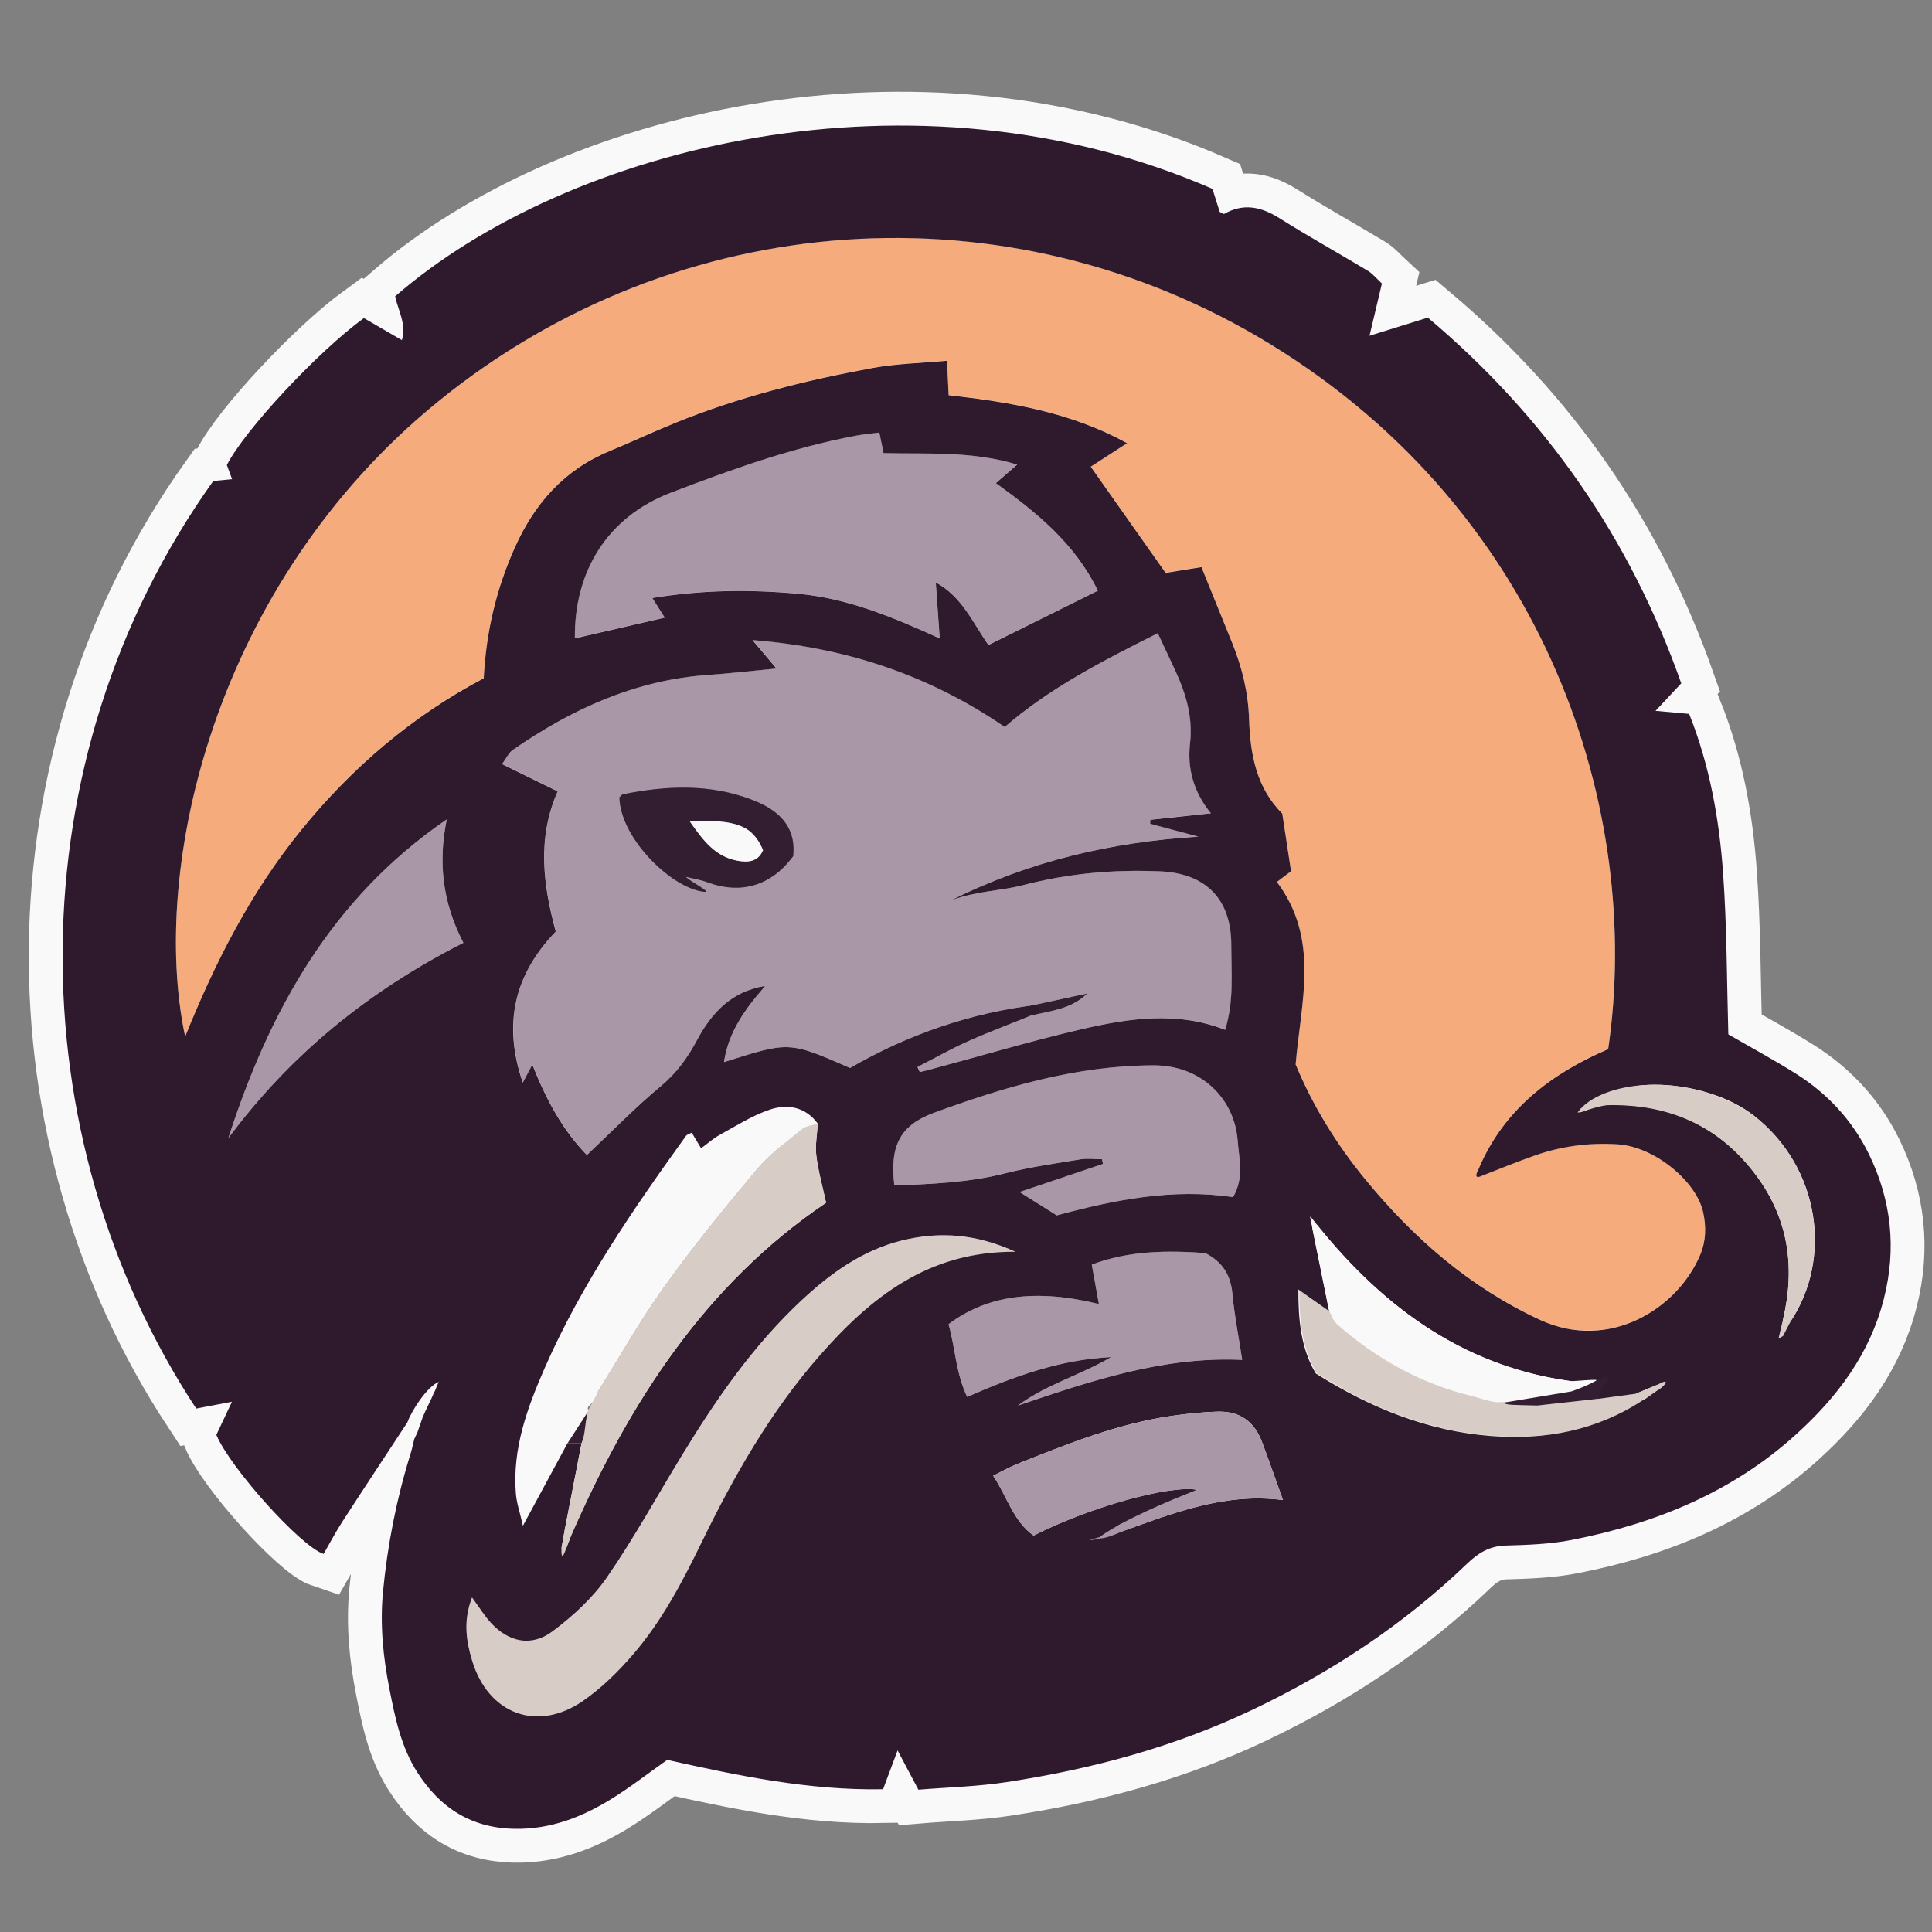 <?xml version="1.0" encoding="utf-8"?>
<!-- Generator: Adobe Illustrator 24.1.2, SVG Export Plug-In . SVG Version: 6.00 Build 0)  -->
<svg version="1.1" id="Layer_1" xmlns="http://www.w3.org/2000/svg" xmlns:xlink="http://www.w3.org/1999/xlink" x="0px" y="0px"
	 viewBox="0 0 200 200" style="enable-background:new 0 0 200 200;" xml:space="preserve">
<rect x="0" y="0" width="200" height="200" fill="#808080" stroke="none"/>
<path style="fill:#3C54A5;stroke:#F9F9F9;stroke-width:7;stroke-miterlimit:10;" d="M42.17,147.248
	c-2.234,3.406-4.483,6.802-6.696,10.219c-0.714,1.109-1.333,2.282-1.978,3.396c-2.372-0.789-9.654-8.892-11.099-12.325
	c0.469-0.992,0.986-2.09,1.615-3.428c-1.375,0.261-2.559,0.485-3.7,0.704c-18.551-28.2-18.914-67.063,1.765-96.02
	c0.565-0.053,1.231-0.123,1.946-0.192c-0.213-0.57-0.384-1.045-0.538-1.461c1.839-3.614,9.382-11.707,14.185-15.214
	c1.221,0.709,2.5,1.455,3.934,2.287c0.49-1.679-0.394-3.071-0.698-4.537c17.96-15.604,53.81-24.549,84.607-11.126
	c0.229,0.73,0.49,1.557,0.752,2.383c0.165,0.075,0.379,0.251,0.469,0.203c2.02-1.141,3.838-0.73,5.725,0.458
	c3.001,1.887,6.104,3.609,9.142,5.438c0.512,0.309,0.912,0.816,1.455,1.317c-0.405,1.701-0.8,3.38-1.285,5.411
	c2.202-0.688,4.089-1.274,6.04-1.882c12.234,10.315,20.934,22.854,26.233,37.86c-0.88,0.938-1.647,1.754-2.665,2.847
	c1.365,0.123,2.372,0.213,3.481,0.315c2.122,5.315,3.119,10.896,3.518,16.547c0.394,5.539,0.378,11.104,0.538,16.627
	c2.25,1.301,4.649,2.601,6.957,4.046c3.295,2.063,5.885,4.862,7.591,8.338c2.33,4.766,2.879,9.782,1.557,14.98
	c-1.45,5.709-4.792,10.15-9.068,14.031c-6.642,6.024-14.601,9.249-23.248,10.944c-2.244,0.437-4.569,0.517-6.866,0.581
	c-1.653,0.048-2.831,0.784-3.956,1.866c-6.578,6.322-14.09,11.27-22.32,15.177c-8.066,3.828-16.584,6.109-25.364,7.447
	c-3.039,0.464-6.136,0.538-9.126,0.784c-0.736-1.386-1.327-2.511-2.154-4.067c-0.597,1.594-1.018,2.713-1.503,4.019
	c-7.639,0.149-15.06-1.413-22.347-3.039c-2.01,1.418-3.828,2.841-5.779,4.046c-3.039,1.876-6.28,3.145-9.974,3.092
	c-4.489-0.069-7.724-2.127-10.091-5.811c-1.711-2.66-2.319-5.661-2.916-8.7c-0.656-3.326-0.981-6.653-0.661-10.022
	c0.464-4.851,1.397-9.617,2.847-14.276c0.16-0.506,0.267-1.029,0.394-1.546c0.107-0.224,0.213-0.448,0.32-0.677
	c0.181-0.522,0.362-1.045,0.544-1.562c0.368-0.89,0.821-1.701,1.189-2.591c0.149-0.197,0.213-0.517,0.272-0.549
	c0.267,0.027-0.181,0.522-0.251,0.549c0.165-0.4,0.544-1.354,0.501-1.098C44.233,143.479,42.57,146.102,42.17,147.248
	 M163.57,114.82c-0.032,0.117-0.059,0.235-0.091,0.352c0.256-0.08,0.517-0.155,0.773-0.235c0.192-0.171,0.389-0.341,0.581-0.506
	c-0.048-0.08-0.096-0.165-0.144-0.245C164.316,114.394,163.943,114.607,163.57,114.82z M184.579,138.303
	c0.256-0.49,0.506-0.986,0.762-1.477c4.329-6.45,3.156-15.945-3.833-21.377c-4.702-3.657-13.876-4.302-16.126-1.077
	c0.426,0,0.762,0.005,1.093,0c6.376-0.171,11.557,2.196,15.364,7.357c3.321,4.499,4.014,9.516,2.735,14.879
	c-0.155,0.656-0.309,1.317-0.464,1.972C184.265,138.489,184.425,138.399,184.579,138.303z M165.191,143.751
	c-0.251-1.391-1.242-0.688-1.978-0.698c-11.365-1.37-19.884-7.543-26.884-16.27c-0.165,0.096-0.325,0.192-0.49,0.288
	c0.586,2.884,1.167,5.773,1.754,8.657c-1.024-0.72-2.047-1.439-3.183-2.239c-0.016,3.135,0.251,6.088,1.802,8.695
	c5.635,3.561,11.579,5.965,18.152,6.472c5.587,0.432,10.902-0.56,15.684-3.694c0.613-0.331,1.135-0.853,1.749-1.178
	c-0.101-0.208-0.107-0.224-0.213-0.432c-0.746,0.309-1.493,0.618-2.244,0.928c-1.306,0.176-2.607,0.357-3.913,0.533
	C165.351,144.455,165.271,144.103,165.191,143.751z M58.477,158.272c-0.117,0.666-0.235,1.327-0.352,1.994
	c0.155,0.027,0.309,0.053,0.464,0.075c0.181-0.469,0.362-0.933,0.538-1.402c5.987-13.716,13.871-25.988,26.383-34.432
	c-0.384-1.786-0.821-3.316-1.008-4.878c-0.128-1.087,0.091-2.212,0.149-3.321c-1.301-1.759-3.161-2.052-4.995-1.429
	c-1.807,0.613-3.465,1.679-5.16,2.607c-0.661,0.362-1.237,0.885-1.919,1.381c-0.394-0.661-0.682-1.141-0.97-1.615
	c-0.283,0.149-0.49,0.192-0.581,0.315c-5.491,7.623-10.816,15.353-14.617,24c-1.818,4.142-3.385,8.396-3.007,13.05
	c0.08,0.981,0.416,1.94,0.73,3.326c1.711-3.172,3.167-5.859,4.617-8.545c0.485,0,0.965,0,1.45,0
	C59.628,152.36,59.053,155.319,58.477,158.272z M72.161,107.661c1.477-2.761,3.54-5.054,7.021-5.576
	c-1.967,2.303-3.764,4.659-4.233,7.863c6.701-2.122,6.669-2.191,13.05,0.608c5.933-3.438,12.48-5.731,19.5-6.557
	c0.112,0.426,0.08,0.309,0.192,0.736c-2.511,1.05-5.075,1.983-7.559,3.097c-1.754,0.789-3.438,1.743-5.15,2.623
	c0.08,0.176,0.16,0.352,0.24,0.528c0.4-0.101,0.8-0.197,1.199-0.304c5.203-1.397,10.369-2.943,15.614-4.153
	c4.883-1.13,9.846-1.86,14.793,0.08c0.928-2.996,0.64-5.928,0.634-8.833c-0.011-4.707-2.644-7.362-7.341-7.57
	c-4.814-0.213-9.542,0.213-14.212,1.429c-2.431,0.634-5.022,0.624-7.378,1.546c8.05-4.041,16.563-6.019,25.535-6.568l-5.011-1.333
	c0.016-0.235,0.016-0.181,0.032-0.41c2.004-0.219,4.009-0.432,6.269-0.677c-1.781-2.164-2.468-4.627-2.164-7.229
	c0.331-2.873-0.512-5.406-1.695-7.911c-0.544-1.146-1.077-2.292-1.642-3.497c-5.768,2.889-11.174,5.667-15.843,9.702
	c-7.858-5.379-16.456-8.242-26.116-8.993c0.954,1.13,1.722,2.036,2.484,2.943c-2.426,0.229-4.707,0.501-6.989,0.656
	c-7.57,0.517-14.18,3.524-20.311,7.778c-0.437,0.304-0.682,0.89-1.103,1.461c2.031,0.997,3.838,1.882,5.752,2.825
	c-2.159,4.904-1.487,9.745-0.197,14.511c-4.377,4.542-5.459,9.67-3.412,15.636l0.986-1.866c1.45,3.662,3.14,6.786,5.651,9.361
	c2.639-2.484,5.043-4.963,7.687-7.159C70.077,111.041,71.186,109.484,72.161,107.661z M153.058,121.025
	c2.607-6.184,7.527-9.883,13.418-12.421c3.593-24.49-6.232-55.367-34.976-72.975c-27.049-16.568-61.343-14.281-86.206,5.987
	C22.2,60.44,15.462,89.861,19.167,107.309c3.156-7.842,6.866-15.054,12.053-21.43c5.267-6.477,11.504-11.781,18.855-15.662
	c0.245-4.824,1.311-9.27,3.215-13.524c2.036-4.547,5.096-8.044,9.788-9.985c2.282-0.944,4.521-1.999,6.808-2.927
	c6.589-2.681,13.461-4.398,20.428-5.683c2.479-0.458,5.032-0.506,7.714-0.752c0.069,1.386,0.117,2.415,0.176,3.566
	c6.376,0.725,12.581,1.738,18.472,4.963c-1.471,0.954-2.623,1.695-3.764,2.436c2.66,3.774,5.192,7.367,7.751,10.992
	c1.21-0.197,2.399-0.384,3.71-0.597c1.114,2.745,2.143,5.278,3.167,7.81c1.029,2.553,1.674,5.123,1.765,7.954
	c0.112,3.529,0.736,7.085,3.433,9.74c0.315,2.084,0.624,4.083,0.912,5.981c-0.592,0.448-0.986,0.741-1.466,1.104
	c4.473,5.944,2.484,12.432,1.94,18.893c1.77,4.275,4.238,8.279,7.229,11.92c5.011,6.099,10.838,11.19,18.104,14.537
	c7.165,3.294,14.233-1.21,16.542-6.738c0.608-1.455,0.64-2.889,0.309-4.419c-0.672-3.14-4.968-6.781-8.844-7.031
	c-2.969-0.192-5.843,0.192-8.636,1.178c-1.908,0.672-3.785,1.45-5.672,2.18C152.77,121.926,152.711,121.697,153.058,121.025z
	 M113.652,61.149c-2.383-4.904-6.349-8.098-10.56-11.136c0.864-0.752,1.423-1.237,2.207-1.919
	c-4.723-1.429-9.318-1.072-13.834-1.189c-0.16-0.768-0.283-1.349-0.442-2.127c-0.858,0.112-1.626,0.181-2.378,0.32
	c-6.626,1.237-12.938,3.508-19.202,5.907c-6.584,2.522-10.011,8.162-9.931,15.081c3.076-0.709,6.141-1.418,9.302-2.148
	c-0.394-0.618-0.714-1.13-1.285-2.031c5.187-0.858,10.129-0.89,15.076-0.442c5.038,0.453,9.686,2.346,14.676,4.627
	c-0.16-2.212-0.277-3.918-0.41-5.795c2.703,1.455,3.806,4.131,5.453,6.477C106.114,64.886,109.867,63.025,113.652,61.149z
	 M48.865,165.373c-0.922,2.383-0.618,4.457,0.005,6.52c1.663,5.539,6.728,7.469,11.488,4.179c1.94-1.343,3.689-3.071,5.23-4.872
	c2.964-3.454,5.064-7.474,7.053-11.557c3.353-6.882,7.127-13.514,12.197-19.298c5.267-6.008,11.248-10.838,20.284-10.763
	c-4.099-1.866-7.874-2.132-11.787-1.162c-4.099,1.024-7.383,3.412-10.385,6.216c-4.974,4.649-8.807,10.198-12.33,15.977
	c-2.591,4.238-4.984,8.615-7.804,12.693c-1.482,2.138-3.518,3.998-5.619,5.571c-2.202,1.647-4.569,1.119-6.424-0.928
	C50.139,167.249,49.633,166.418,48.865,165.373z M127.645,123.931c1.178-2.058,0.613-3.956,0.474-5.864
	c-0.309-4.243-3.678-7.799-8.732-7.783c-7.932,0.021-15.326,2.218-22.64,4.888c-3.566,1.301-4.659,3.401-4.163,7.554
	c3.838-0.165,7.671-0.293,11.456-1.263c2.548-0.65,5.176-1.013,7.778-1.445c0.73-0.123,1.503-0.016,2.255-0.016
	c0.037,0.16,0.069,0.325,0.107,0.485c-2.793,0.944-5.587,1.882-8.631,2.911c1.519,0.954,2.633,1.653,3.849,2.415
	C115.336,124.208,121.44,122.987,127.645,123.931z M115.022,140.488c-3.135,1.855-6.696,2.815-9.665,5.022
	c7.522-2.532,15.006-5.112,23.237-4.734c-0.384-2.506-0.816-4.675-1.018-6.861c-0.181-1.967-1.066-3.321-2.815-4.201
	c-3.972-0.283-7.9-0.251-11.739,1.199c0.261,1.455,0.485,2.697,0.736,4.078c-6.568-1.61-11.573-0.906-15.566,2.09
	c0.698,2.442,0.757,5.096,1.93,7.527C105,142.466,109.787,140.734,115.022,140.488z M47.97,97.601
	c-2.18-4.195-2.628-8.369-1.722-12.778c-11.877,8.124-18.349,19.783-22.614,33.004C30.031,109.201,38.097,102.618,47.97,97.601z
	 M112.761,159.445c0.805-0.107,0.992-0.128,1.178-0.155c-0.059-0.048-0.117-0.144-0.171-0.139
	C113.63,159.173,113.497,159.226,112.761,159.445z M114.979,158.827l0.096-0.112l-0.155-0.021L114.979,158.827z M102.814,152.765
	c1.477,2.223,2.09,4.707,4.185,6.194c5.613-2.873,14.015-5.272,16.936-4.739c-2.847,1.279-5.507,2.479-8.172,3.678
	c0.08,0.229,0.155,0.458,0.235,0.688c5.416-1.946,10.79-4.094,16.814-3.3c-0.821-2.282-1.482-4.185-2.196-6.072
	c-0.773-2.042-2.276-3.129-4.478-3.081c-1.583,0.032-3.172,0.208-4.745,0.426c-5.629,0.8-10.864,2.905-16.099,4.995
	C104.499,151.875,103.747,152.307,102.814,152.765z"/>
<path style="fill:#A997A8;" d="M42.17,147.248"/>
<path style="fill:#A997A8;" d="M43.193,148.303c-0.107,0.224-0.213,0.448-0.32,0.677C42.98,148.757,43.087,148.527,43.193,148.303z"
	/>
<path style="fill:#F6AB7C;" d="M153.154,121.798c1.887-0.73,3.764-1.503,5.672-2.18c2.788-0.986,5.661-1.37,8.636-1.178
	c3.876,0.251,8.172,3.892,8.844,7.031c0.325,1.53,0.299,2.969-0.309,4.419c-2.308,5.528-9.382,10.038-16.542,6.738
	c-7.271-3.348-13.098-8.439-18.104-14.537c-2.991-3.641-5.459-7.639-7.229-11.92c0.544-6.456,2.532-12.949-1.94-18.893
	c0.474-0.357,0.874-0.656,1.466-1.104c-0.288-1.898-0.592-3.902-0.912-5.981c-2.703-2.655-3.321-6.21-3.433-9.74
	c-0.091-2.825-0.73-5.4-1.765-7.954c-1.024-2.532-2.052-5.064-3.167-7.81c-1.311,0.208-2.495,0.4-3.71,0.597
	c-2.553-3.625-5.086-7.213-7.751-10.992c1.141-0.741,2.292-1.482,3.764-2.436c-5.885-3.225-12.096-4.238-18.472-4.963
	c-0.059-1.151-0.107-2.18-0.176-3.566c-2.676,0.251-5.23,0.293-7.714,0.752c-6.973,1.29-13.844,3.001-20.428,5.683
	c-2.287,0.933-4.526,1.983-6.808,2.927c-4.691,1.94-7.751,5.438-9.788,9.985c-1.903,4.254-2.975,8.7-3.215,13.524
	c-7.351,3.876-13.588,9.18-18.855,15.662c-5.187,6.381-8.892,13.588-12.053,21.43C15.462,89.845,22.2,60.424,45.294,41.6
	c24.863-20.268,59.157-22.555,86.206-5.987c28.744,17.608,38.569,48.479,34.976,72.975c-5.891,2.538-10.811,6.237-13.418,12.421
	c-0.299,0.426,1.429,0.736,1.13,1.162c0.117,0.091-1.637-0.24-1.514-0.155C152.876,121.782,152.94,122.059,153.154,121.798z"/>
<path style="fill:#A997A8;" d="M106.706,104.1c-6.722,0.901-12.991,3.151-18.701,6.456c-6.381-2.799-6.354-2.735-13.05-0.608
	c0.405-2.788,1.823-4.936,3.481-6.967c0.336-0.272,0.672-0.544,1.008-0.821c-0.059-0.117-0.794,1.247-0.853,1.13
	c-0.293,0.149,0.08-1.194-0.213-1.045c-3.001,0.736-4.856,2.879-6.21,5.416c-0.976,1.828-2.09,3.385-3.71,4.734
	c-2.639,2.191-5.043,4.67-7.687,7.159c-2.506-2.575-4.201-5.699-5.651-9.361c-0.405,0.768-0.656,1.242-0.986,1.866
	c-2.047-5.971-0.965-11.094,3.412-15.636c-1.29-4.766-1.962-9.606,0.197-14.511c-1.914-0.938-3.716-1.823-5.752-2.825
	c0.421-0.576,0.666-1.157,1.103-1.461c6.131-4.254,12.741-7.261,20.311-7.778c2.287-0.155,4.563-0.426,6.989-0.656
	c-0.768-0.906-1.53-1.813-2.484-2.943c9.66,0.752,18.264,3.614,26.116,8.993c4.67-4.035,10.075-6.808,15.843-9.702
	c0.565,1.205,1.098,2.351,1.642,3.497c1.189,2.5,2.031,5.038,1.695,7.911c-0.304,2.607,0.384,5.064,2.164,7.229
	c-2.26,0.245-4.265,0.458-6.269,0.677c-0.027,0.133-0.053,0.267-0.08,0.4c1.685,0.448,3.374,0.896,5.059,1.349
	c-7.911,0.485-15.47,2.084-22.667,5.23c0.032,0.192,0.064,0.379,0.101,0.57c1.471-0.251,2.975-0.4,4.414-0.778
	c4.67-1.215,9.398-1.642,14.212-1.429c4.697,0.208,7.33,2.863,7.341,7.57c0.005,2.905,0.293,5.843-0.634,8.833
	c-4.947-1.94-9.91-1.21-14.793-0.08c-5.246,1.21-10.411,2.756-15.614,4.153c-0.4,0.107-0.8,0.203-1.199,0.304
	c-0.08-0.176-0.16-0.352-0.24-0.528c1.717-0.88,3.396-1.834,5.15-2.623c2.159-0.97,4.377-1.797,6.568-2.687
	c2.02-0.506,4.169-0.64,5.837-2.292C110.602,103.263,108.657,103.679,106.706,104.1z M70.962,90.751
	c0.752,0.187,1.53,0.304,2.25,0.57c3.486,1.295,6.621,0.384,8.897-2.687c0.347-3.215-1.669-4.862-4.286-5.859
	c-4.345-1.658-8.833-1.461-13.317-0.56c-0.144,0.027-0.256,0.219-0.384,0.331c0.992,4.526,4.382,7.719,6.824,8.961
	c0.016-0.267,0.037-0.528,0.053-0.794L70.962,90.751z M100.943,92.852c-0.059-0.171-0.117-0.347-0.171-0.517
	c-0.522,0.165,4.856,0.538,4.339,0.698c0.064,0.187-5.779,0.171-5.715,0.357C99.909,93.209,100.426,93.027,100.943,92.852z"/>
<path style="fill:#A997A8;" d="M113.652,61.149c-3.785,1.876-7.538,3.732-11.333,5.613c-1.642-2.346-2.751-5.022-5.453-6.477
	c0.133,1.876,0.256,3.588,0.41,5.795c-4.984-2.282-9.638-4.169-14.676-4.627c-4.947-0.448-9.894-0.416-15.076,0.442
	c0.57,0.896,0.89,1.407,1.285,2.031c-3.161,0.73-6.226,1.439-9.302,2.148c-0.08-6.92,3.348-12.554,9.931-15.081
	c6.264-2.399,12.576-4.67,19.202-5.907c0.757-0.139,1.525-0.208,2.378-0.32c0.16,0.778,0.283,1.359,0.442,2.127
	c4.51,0.117,9.105-0.235,13.834,1.189c-0.784,0.682-1.343,1.167-2.207,1.919C107.303,53.056,111.269,56.244,113.652,61.149z"/>
<path style="fill:#D8CDC6;" d="M48.865,165.373c0.768,1.05,1.274,1.876,1.914,2.585c1.855,2.047,4.222,2.575,6.424,0.928
	c2.095-1.573,4.137-3.433,5.619-5.571c2.82-4.078,5.219-8.449,7.804-12.693c3.529-5.773,7.357-11.323,12.33-15.977
	c3.001-2.809,6.285-5.198,10.385-6.216c3.913-0.976,7.687-0.709,11.787,1.162c-9.036-0.075-15.017,4.755-20.284,10.763
	c-5.07,5.779-8.849,12.416-12.197,19.298c-1.988,4.083-4.094,8.103-7.053,11.557c-1.546,1.802-3.289,3.529-5.23,4.872
	c-4.76,3.289-9.819,1.359-11.488-4.179C48.252,169.83,47.948,167.756,48.865,165.373z"/>
<path style="fill:#A997A8;" d="M127.645,123.931c-6.2-0.944-12.309,0.277-18.248,1.876c-1.215-0.762-2.33-1.466-3.849-2.415
	c3.044-1.029,5.837-1.967,8.631-2.911c-0.037-0.16-0.069-0.325-0.107-0.485c-0.752,0-1.519-0.101-2.255,0.016
	c-2.601,0.432-5.23,0.794-7.778,1.445c-3.785,0.97-7.618,1.098-11.456,1.263c-0.496-4.153,0.597-6.253,4.163-7.554
	c7.314-2.671,14.708-4.867,22.64-4.888c5.054-0.011,8.423,3.54,8.732,7.783C128.258,119.98,128.818,121.878,127.645,123.931z"/>
<path style="fill:#F9F9F9;" d="M58.76,149.407c-1.45,2.687-2.9,5.374-4.617,8.545c-0.315-1.386-0.65-2.346-0.73-3.326
	c-0.379-4.659,1.183-8.908,3.007-13.05c3.801-8.641,9.121-16.376,14.617-24c0.091-0.123,0.299-0.165,0.581-0.315
	c0.283,0.474,0.57,0.954,0.97,1.615c0.682-0.496,1.258-1.018,1.919-1.381c1.69-0.928,3.353-1.994,5.16-2.607
	c1.834-0.624,3.7-0.331,4.995,1.429c-0.56,0.192-1.237,0.24-1.669,0.592c-1.605,1.327-3.326,2.585-4.654,4.169
	c-3.31,3.945-6.573,7.948-9.574,12.133c-2.49,3.465-4.59,7.218-6.861,10.843c-0.005,0.181-0.005,0.357-0.011,0.538l0.005-0.005
	c-0.341,0.357-0.682,0.714-1.024,1.072c-0.037,0.171-0.043,0.341-0.027,0.512C60.151,147.248,59.453,148.325,58.76,149.407z"/>
<path style="fill:#A997A8;" d="M115.022,140.488c-5.24,0.245-10.022,1.972-14.9,4.115c-1.173-2.431-1.231-5.086-1.93-7.527
	c3.993-2.996,8.993-3.694,15.566-2.09c-0.251-1.381-0.474-2.623-0.736-4.078c3.833-1.45,7.767-1.482,11.739-1.199
	c1.749,0.88,2.633,2.234,2.815,4.201c0.203,2.186,0.634,4.355,1.018,6.861c-8.231-0.379-15.715,2.202-23.237,4.734
	C108.326,143.303,111.887,142.349,115.022,140.488z"/>
<path style="fill:#A997A8;" d="M47.97,97.601c-9.873,5.016-17.933,11.595-24.336,20.22c4.265-13.215,10.731-24.879,22.614-33.004
	C45.336,89.232,45.789,93.411,47.97,97.601z"/>
<path style="fill:#D8CDC6;" d="M170.143,144.94c-4.782,3.135-10.097,4.126-15.684,3.694c-6.573-0.506-12.522-2.911-18.152-6.472
	c-1.551-2.607-1.813-5.555-1.802-8.695c1.141,0.8,2.159,1.519,3.183,2.239c0.251,0.442,0.41,0.992,0.773,1.311
	c4.057,3.604,8.705,6.189,13.972,7.469c1.418,0.347,3.007,1.189,4.558,0.176c0.224,1.775,1.471,0.672,2.276,0.816
	c2.084-0.235,4.169-0.469,6.253-0.698c1.306-0.176,2.607-0.357,3.913-0.533C169.669,144.481,169.909,144.71,170.143,144.94z"/>
<path style="fill:#321D31;" d="M106.706,104.1c1.946-0.416,3.897-0.832,5.843-1.253c-1.669,1.653-3.817,1.786-5.837,2.292
	C106.711,104.793,106.711,104.446,106.706,104.1z"/>
<path style="fill:#321D31;" d="M60.844,146.166c0.586,1.237-0.229,2.196-0.64,3.236c-0.485,0-0.965,0-1.45,0
	C59.453,148.325,60.151,147.248,60.844,146.166z"/>
<path style="fill:#F9F9F9;" d="M165.191,143.751c-0.832,0.096-1.669,0.187-2.5,0.283c0.176-0.325,0.347-0.656,0.522-0.981
	C163.954,143.063,164.946,142.36,165.191,143.751z"/>
<path style="fill:#D8CDC6;" d="M184.574,136.607c0.256,0.075,0.512,0.149,0.768,0.224c-0.256,0.49-0.506,0.986-0.762,1.477
	c-0.155,0.091-0.314,0.181-0.469,0.272C184.265,137.924,184.419,137.263,184.574,136.607z"/>
<path style="fill:#A997A8;" d="M172.201,143.186c0.267-0.203,0.528-0.41,0.794-0.613c0.085,0.117,0.165,0.229,0.251,0.347
	c-0.272,0.192-0.544,0.389-0.81,0.581C172.355,143.394,172.281,143.287,172.201,143.186z"/>
<path style="fill:#A997A8;" d="M112.761,159.445c0.736-0.219,0.869-0.272,1.008-0.288c0.048-0.005,0.442,0.005,0.501,0.053
	C114.115,159.29,113.561,159.344,112.761,159.445z"/>
<path style="fill:#321D31;" d="M184.11,138.58c0.155-0.091,0.315-0.181,0.469-0.272C184.425,138.399,184.265,138.489,184.11,138.58z
	"/>
<polygon style="fill:#A997A8;" points="114.979,158.827 114.915,158.693 115.07,158.709 "/>
<path style="fill:#321D31;" d="M70.999,90.719c-0.016,0.267,2.154,1.349,2.132,1.615c-3.289-0.085-8.903-5.4-9.015-9.782
	c0.128-0.117,0.24-0.304,0.384-0.331c4.483-0.901,8.967-1.098,13.317,0.56c2.623,0.997,4.633,2.649,4.286,5.859
	c-2.276,3.065-5.406,3.982-8.897,2.687c-0.72-0.267-1.498-0.384-2.25-0.57c-0.059-0.117-0.112-0.24-0.043-0.085
	C70.754,90.559,70.877,90.639,70.999,90.719z M71.388,85.004c1.407,2.031,2.681,3.684,4.958,4.099
	c1.077,0.197,2.138,0.128,2.644-1.098C77.913,85.49,76.314,84.823,71.388,85.004z"/>
<path style="fill:#D8CDC6;" d="M61.894,144.582c0.123,0.805,0.075,1.135-0.698,1.082C61.537,145.307,61.553,144.94,61.894,144.582z"
	/>
<path style="fill:#D8CDC6;" d="M61.899,144.049c0.133,0.096,0.272,0.192,0.405,0.288c-0.139,0.085-0.277,0.165-0.416,0.251
	C61.894,144.407,61.899,144.231,61.899,144.049z"/>
<path style="fill:#D8CDC6;" d="M159.034,144.673c0.048,0.277,0.091,0.554,0.139,0.832c-0.805-0.139-2.052,0.96-2.276-0.816
	C157.61,144.684,158.325,144.678,159.034,144.673z"/>
<path style="fill:#F9F9F9;" d="M71.388,85.004c4.931-0.181,6.525,0.49,7.602,3.001c-0.506,1.226-1.567,1.295-2.644,1.098
	C74.064,88.688,72.796,87.036,71.388,85.004z"/>
<path style="fill:#2F1A2D;" d="M42.17,147.248c-2.234,3.406-4.483,6.802-6.696,10.219c-0.714,1.109-1.333,2.282-1.978,3.396
	c-2.372-0.789-9.654-8.892-11.099-12.325c0.469-0.992,0.986-2.09,1.615-3.428c-1.375,0.261-2.559,0.485-3.7,0.704
	c-18.551-28.2-18.914-67.063,1.765-96.02c0.565-0.053,1.231-0.123,1.946-0.192c-0.213-0.57-0.384-1.045-0.538-1.461
	c1.839-3.614,9.382-11.707,14.185-15.214c1.221,0.709,2.5,1.455,3.934,2.287c0.49-1.679-0.394-3.071-0.698-4.537
	c17.96-15.604,53.81-24.549,84.607-11.126c0.229,0.73,0.49,1.557,0.752,2.383c0.165,0.075,0.379,0.251,0.469,0.203
	c2.02-1.141,3.838-0.73,5.725,0.458c3.001,1.887,6.104,3.609,9.142,5.438c0.512,0.309,0.912,0.816,1.455,1.317
	c-0.405,1.701-0.8,3.38-1.285,5.411c2.202-0.688,4.089-1.274,6.04-1.882c12.234,10.315,20.934,22.854,26.233,37.86
	c-0.88,0.938-1.647,1.754-2.665,2.847c1.365,0.123,2.372,0.213,3.481,0.315c2.122,5.315,3.119,10.896,3.518,16.547
	c0.394,5.539,0.378,11.104,0.538,16.627c2.25,1.301,4.649,2.601,6.957,4.046c3.295,2.063,5.885,4.862,7.591,8.338
	c2.33,4.766,2.879,9.782,1.557,14.98c-1.45,5.709-4.792,10.15-9.068,14.031c-6.642,6.024-14.601,9.249-23.248,10.944
	c-2.244,0.437-4.569,0.517-6.866,0.581c-1.653,0.048-2.831,0.784-3.956,1.866c-6.578,6.322-14.09,11.27-22.32,15.177
	c-8.066,3.828-16.584,6.109-25.364,7.447c-3.039,0.464-6.136,0.538-9.126,0.784c-0.736-1.386-1.327-2.511-2.154-4.067
	c-0.597,1.594-1.018,2.713-1.503,4.019c-7.639,0.149-15.06-1.413-22.347-3.039c-2.01,1.418-3.828,2.841-5.779,4.046
	c-3.039,1.876-6.28,3.145-9.974,3.092c-4.489-0.069-7.724-2.127-10.091-5.811c-1.711-2.66-2.319-5.661-2.916-8.7
	c-0.656-3.326-0.981-6.653-0.661-10.022c0.464-4.851,1.397-9.617,2.847-14.276c0.16-0.506,0.267-1.029,0.394-1.546
	c0.107-0.224,0.213-0.448,0.32-0.677c0.181-0.522,0.362-1.045,0.544-1.562c0.368-0.89,0.821-1.701,1.189-2.591
	c0.149-0.197,0.213-0.517,0.272-0.549c0.267,0.027-0.181,0.522-0.251,0.549c0.165-0.4,0.544-1.354,0.501-1.098
	C44.233,143.479,42.57,146.102,42.17,147.248 M163.57,114.82c-0.032,0.117-0.059,0.235-0.091,0.352
	c0.256-0.08,0.517-0.155,0.773-0.235c0.192-0.171,0.389-0.341,0.581-0.506c-0.048-0.08-0.096-0.165-0.144-0.245
	C164.316,114.394,163.943,114.607,163.57,114.82z M184.579,138.303c0.256-0.49,0.506-0.986,0.762-1.477
	c4.329-6.45,3.156-15.945-3.833-21.377c-4.702-3.657-13.876-4.302-16.126-1.077c0.426,0,0.762,0.005,1.093,0
	c6.376-0.171,11.557,2.196,15.364,7.357c3.321,4.499,4.014,9.516,2.735,14.879c-0.155,0.656-0.309,1.317-0.464,1.972
	C184.265,138.489,184.425,138.399,184.579,138.303z M165.191,143.751c-0.251-1.391-1.242-0.688-1.978-0.698
	c-11.365-1.37-19.884-7.543-26.884-16.27c-0.165,0.096-0.325,0.192-0.49,0.288c0.586,2.884,1.167,5.773,1.754,8.657
	c-1.024-0.72-2.047-1.439-3.183-2.239c-0.016,3.135,0.251,6.088,1.802,8.695c5.635,3.561,11.579,5.965,18.152,6.472
	c5.587,0.432,10.902-0.56,15.684-3.694c0.613-0.331,1.135-0.853,1.749-1.178c-0.101-0.208-0.107-0.224-0.213-0.432
	c-0.746,0.309-1.493,0.618-2.244,0.928c-1.306,0.176-2.607,0.357-3.913,0.533C165.351,144.455,165.271,144.103,165.191,143.751z
	 M58.477,158.272c-0.117,0.666-0.235,1.327-0.352,1.994c0.155,0.027,0.309,0.053,0.464,0.075c0.181-0.469,0.362-0.933,0.538-1.402
	c5.987-13.716,13.871-25.988,26.383-34.432c-0.384-1.786-0.821-3.316-1.008-4.878c-0.128-1.087,0.091-2.212,0.149-3.321
	c-1.301-1.759-3.161-2.052-4.995-1.429c-1.807,0.613-3.465,1.679-5.16,2.607c-0.661,0.362-1.237,0.885-1.919,1.381
	c-0.394-0.661-0.682-1.141-0.97-1.615c-0.283,0.149-0.49,0.192-0.581,0.315c-5.491,7.623-10.816,15.353-14.617,24
	c-1.818,4.142-3.385,8.396-3.007,13.05c0.08,0.981,0.416,1.94,0.73,3.326c1.711-3.172,3.167-5.859,4.617-8.545
	c0.485,0,0.965,0,1.45,0C59.628,152.36,59.053,155.319,58.477,158.272z M72.161,107.661c1.477-2.761,3.54-5.054,7.021-5.576
	c-1.967,2.303-3.764,4.659-4.233,7.863c6.701-2.122,6.669-2.191,13.05,0.608c5.933-3.438,12.48-5.731,19.5-6.557
	c0.112,0.426,0.08,0.309,0.192,0.736c-2.511,1.05-5.075,1.983-7.559,3.097c-1.754,0.789-3.438,1.743-5.15,2.623
	c0.08,0.176,0.16,0.352,0.24,0.528c0.4-0.101,0.8-0.197,1.199-0.304c5.203-1.397,10.369-2.943,15.614-4.153
	c4.883-1.13,9.846-1.86,14.793,0.08c0.928-2.996,0.64-5.928,0.634-8.833c-0.011-4.707-2.644-7.362-7.341-7.57
	c-4.814-0.213-9.542,0.213-14.212,1.429c-2.431,0.634-5.022,0.624-7.378,1.546c8.05-4.041,16.563-6.019,25.535-6.568l-5.011-1.333
	c0.016-0.235,0.016-0.181,0.032-0.41c2.004-0.219,4.009-0.432,6.269-0.677c-1.781-2.164-2.468-4.627-2.164-7.229
	c0.331-2.873-0.512-5.406-1.695-7.911c-0.544-1.146-1.077-2.292-1.642-3.497c-5.768,2.889-11.174,5.667-15.843,9.702
	c-7.858-5.379-16.456-8.242-26.116-8.993c0.954,1.13,1.722,2.036,2.484,2.943c-2.426,0.229-4.707,0.501-6.989,0.656
	c-7.57,0.517-14.18,3.524-20.311,7.778c-0.437,0.304-0.682,0.89-1.103,1.461c2.031,0.997,3.838,1.882,5.752,2.825
	c-2.159,4.904-1.487,9.745-0.197,14.511c-4.377,4.542-5.459,9.67-3.412,15.636l0.986-1.866c1.45,3.662,3.14,6.786,5.651,9.361
	c2.639-2.484,5.043-4.963,7.687-7.159C70.077,111.041,71.186,109.484,72.161,107.661z M153.058,121.025
	c2.607-6.184,7.527-9.883,13.418-12.421c3.593-24.49-6.232-55.367-34.976-72.975c-27.049-16.568-61.343-14.281-86.206,5.987
	C22.2,60.44,15.462,89.861,19.167,107.309c3.156-7.842,6.866-15.054,12.053-21.43c5.267-6.477,11.504-11.781,18.855-15.662
	c0.245-4.824,1.311-9.27,3.215-13.524c2.036-4.547,5.096-8.044,9.788-9.985c2.282-0.944,4.521-1.999,6.808-2.927
	c6.589-2.681,13.461-4.398,20.428-5.683c2.479-0.458,5.032-0.506,7.714-0.752c0.069,1.386,0.117,2.415,0.176,3.566
	c6.376,0.725,12.581,1.738,18.472,4.963c-1.471,0.954-2.623,1.695-3.764,2.436c2.66,3.774,5.192,7.367,7.751,10.992
	c1.21-0.197,2.399-0.384,3.71-0.597c1.114,2.745,2.143,5.278,3.167,7.81c1.029,2.553,1.674,5.123,1.765,7.954
	c0.112,3.529,0.736,7.085,3.433,9.74c0.315,2.084,0.624,4.083,0.912,5.981c-0.592,0.448-0.986,0.741-1.466,1.104
	c4.473,5.944,2.484,12.432,1.94,18.893c1.77,4.275,4.238,8.279,7.229,11.92c5.011,6.099,10.838,11.19,18.104,14.537
	c7.165,3.294,14.233-1.21,16.542-6.738c0.608-1.455,0.64-2.889,0.309-4.419c-0.672-3.14-4.968-6.781-8.844-7.031
	c-2.969-0.192-5.843,0.192-8.636,1.178c-1.908,0.672-3.785,1.45-5.672,2.18C152.77,121.926,152.711,121.697,153.058,121.025z
	 M113.652,61.149c-2.383-4.904-6.349-8.098-10.56-11.136c0.864-0.752,1.423-1.237,2.207-1.919
	c-4.723-1.429-9.318-1.072-13.834-1.189c-0.16-0.768-0.283-1.349-0.442-2.127c-0.858,0.112-1.626,0.181-2.378,0.32
	c-6.626,1.237-12.938,3.508-19.202,5.907c-6.584,2.522-10.011,8.162-9.931,15.081c3.076-0.709,6.141-1.418,9.302-2.148
	c-0.394-0.618-0.714-1.13-1.285-2.031c5.187-0.858,10.129-0.89,15.076-0.442c5.038,0.453,9.686,2.346,14.676,4.627
	c-0.16-2.212-0.277-3.918-0.41-5.795c2.703,1.455,3.806,4.131,5.453,6.477C106.114,64.886,109.867,63.025,113.652,61.149z
	 M48.865,165.373c-0.922,2.383-0.618,4.457,0.005,6.52c1.663,5.539,6.728,7.469,11.488,4.179c1.94-1.343,3.689-3.071,5.23-4.872
	c2.964-3.454,5.064-7.474,7.053-11.557c3.353-6.882,7.127-13.514,12.197-19.298c5.267-6.008,11.248-10.838,20.284-10.763
	c-4.099-1.866-7.874-2.132-11.787-1.162c-4.099,1.024-7.383,3.412-10.385,6.216c-4.974,4.649-8.807,10.198-12.33,15.977
	c-2.591,4.238-4.984,8.615-7.804,12.693c-1.482,2.138-3.518,3.998-5.619,5.571c-2.202,1.647-4.569,1.119-6.424-0.928
	C50.139,167.249,49.633,166.418,48.865,165.373z M127.645,123.931c1.178-2.058,0.613-3.956,0.474-5.864
	c-0.309-4.243-3.678-7.799-8.732-7.783c-7.932,0.021-15.326,2.218-22.64,4.888c-3.566,1.301-4.659,3.401-4.163,7.554
	c3.838-0.165,7.671-0.293,11.456-1.263c2.548-0.65,5.176-1.013,7.778-1.445c0.73-0.123,1.503-0.016,2.255-0.016
	c0.037,0.16,0.069,0.325,0.107,0.485c-2.793,0.944-5.587,1.882-8.631,2.911c1.519,0.954,2.633,1.653,3.849,2.415
	C115.336,124.208,121.44,122.987,127.645,123.931z M115.022,140.488c-3.135,1.855-6.696,2.815-9.665,5.022
	c7.522-2.532,15.006-5.112,23.237-4.734c-0.384-2.506-0.816-4.675-1.018-6.861c-0.181-1.967-1.066-3.321-2.815-4.201
	c-3.972-0.283-7.9-0.251-11.739,1.199c0.261,1.455,0.485,2.697,0.736,4.078c-6.568-1.61-11.573-0.906-15.566,2.09
	c0.698,2.442,0.757,5.096,1.93,7.527C105,142.466,109.787,140.734,115.022,140.488z M47.97,97.601
	c-2.18-4.195-2.628-8.369-1.722-12.778c-11.877,8.124-18.349,19.783-22.614,33.004C30.031,109.201,38.097,102.618,47.97,97.601z
	 M112.761,159.445c0.805-0.107,0.992-0.128,1.178-0.155c-0.059-0.048-0.117-0.144-0.171-0.139
	C113.63,159.173,113.497,159.226,112.761,159.445z M114.979,158.827l0.096-0.112l-0.155-0.021L114.979,158.827z M102.814,152.765
	c1.477,2.223,2.09,4.707,4.185,6.194c5.613-2.873,14.015-5.272,16.936-4.739c-2.847,1.279-5.507,2.479-8.172,3.678
	c0.08,0.229,0.155,0.458,0.235,0.688c5.416-1.946,10.79-4.094,16.814-3.3c-0.821-2.282-1.482-4.185-2.196-6.072
	c-0.773-2.042-2.276-3.129-4.478-3.081c-1.583,0.032-3.172,0.208-4.745,0.426c-5.629,0.8-10.864,2.905-16.099,4.995
	C104.499,151.875,103.747,152.307,102.814,152.765z"/>
<path style="fill:#D8CDC6;" d="M184.574,136.607c1.279-5.363,0.586-10.379-2.735-14.879c-3.806-5.16-9.11-7.485-15.486-7.319
	c-1.205,0.139-2.617,0.762-3.044,0.762c2.25-3.225,11.238-4.521,18.194,0.277c6.983,5.432,8.156,14.926,3.833,21.377
	C185.086,136.751,184.83,136.682,184.574,136.607z"/>
<path style="fill:#F9F9F9;" d="M156.901,144.689c-1.551,1.008-3.14,0.165-4.558-0.176c-5.267-1.279-9.915-3.87-13.972-7.469
	c-0.363-0.32-0.522-0.869-0.773-1.311c-0.661-3.252-1.317-6.498-1.978-9.75c0.032-0.016,0.027-0.011,0.059-0.027
	c7.015,9.02,15.545,15.481,26.99,17.027c3.481-0.219,3.433-0.384,0.027,1.05c-1.221,0.213-5.763,0.949-6.983,1.162L156.901,144.689z
	"/>
<path style="fill:#A997A8;" d="M102.814,152.765c0.933-0.458,1.685-0.89,2.484-1.21c5.235-2.09,10.465-4.195,16.099-4.995
	c1.573-0.224,3.161-0.394,4.745-0.426c2.202-0.043,3.71,1.045,4.478,3.081c0.714,1.887,1.375,3.79,2.196,6.072
	c-6.024-0.794-11.397,1.354-16.814,3.3c-0.032,0.059-2.127,0.933-2.228,0.57c2.335-1.738,7.218-3.817,10.166-4.931
	c-2.921-0.533-11.317,1.871-16.936,4.739C104.904,157.473,104.285,154.988,102.814,152.765z"/>
<path style="fill:#D8CDC6;" d="M58.477,158.272c0.219,0.224,0.437,0.448,0.65,0.672c-0.181,0.469-0.362,0.933-0.538,1.402
	c-0.347,0.992-0.496,0.965-0.464-0.075C58.248,159.6,58.36,158.939,58.477,158.272z"/>
<path style="fill:#321D31;" d="M155.712,145.196c1.221-0.213,5.763-0.949,6.983-1.162c2.5-0.88,2.943-1.477,3.774-1.573
	c0.08,0.352-1.114,1.988-1.039,2.34c-2.084,0.235-4.169,0.469-6.253,0.698C156.901,145.441,155.76,145.473,155.712,145.196z"/>
<path style="fill:#D8CDC6;" d="M169.344,144.268c0.746-0.309,1.493-0.618,2.244-0.928c1.37-0.757,0.826,0.064,0.16,0.496
	c-0.613,0.331-1.082,0.789-1.695,1.114C169.813,144.726,169.578,144.497,169.344,144.268z"/>
<path style="fill:#D8CDC6;" d="M61.899,144.049c2.271-3.625,4.366-7.378,6.861-10.843c3.007-4.179,6.269-8.183,9.574-12.133
	c1.327-1.583,3.044-2.841,4.654-4.169c0.426-0.352,1.103-0.405,1.669-0.592c-0.064,1.109-0.283,2.234-0.149,3.321
	c0.187,1.562,0.624,3.092,1.008,4.878c-12.517,8.439-20.396,20.71-26.383,34.432c-0.219-0.224-0.437-0.448-0.65-0.672
	c0.576-2.953,1.151-5.912,1.727-8.865c0.41-1.04,0.304-2.015,0.64-3.236c-0.021-0.171,1.066-2.02,1.103-2.191
	c0.778,0.059,0.075,1.413-0.053,0.608l-0.005,0.005c0.139-0.085,0.277-0.165,0.416-0.251
	C62.171,144.241,62.038,144.145,61.899,144.049z"/>
</svg>
